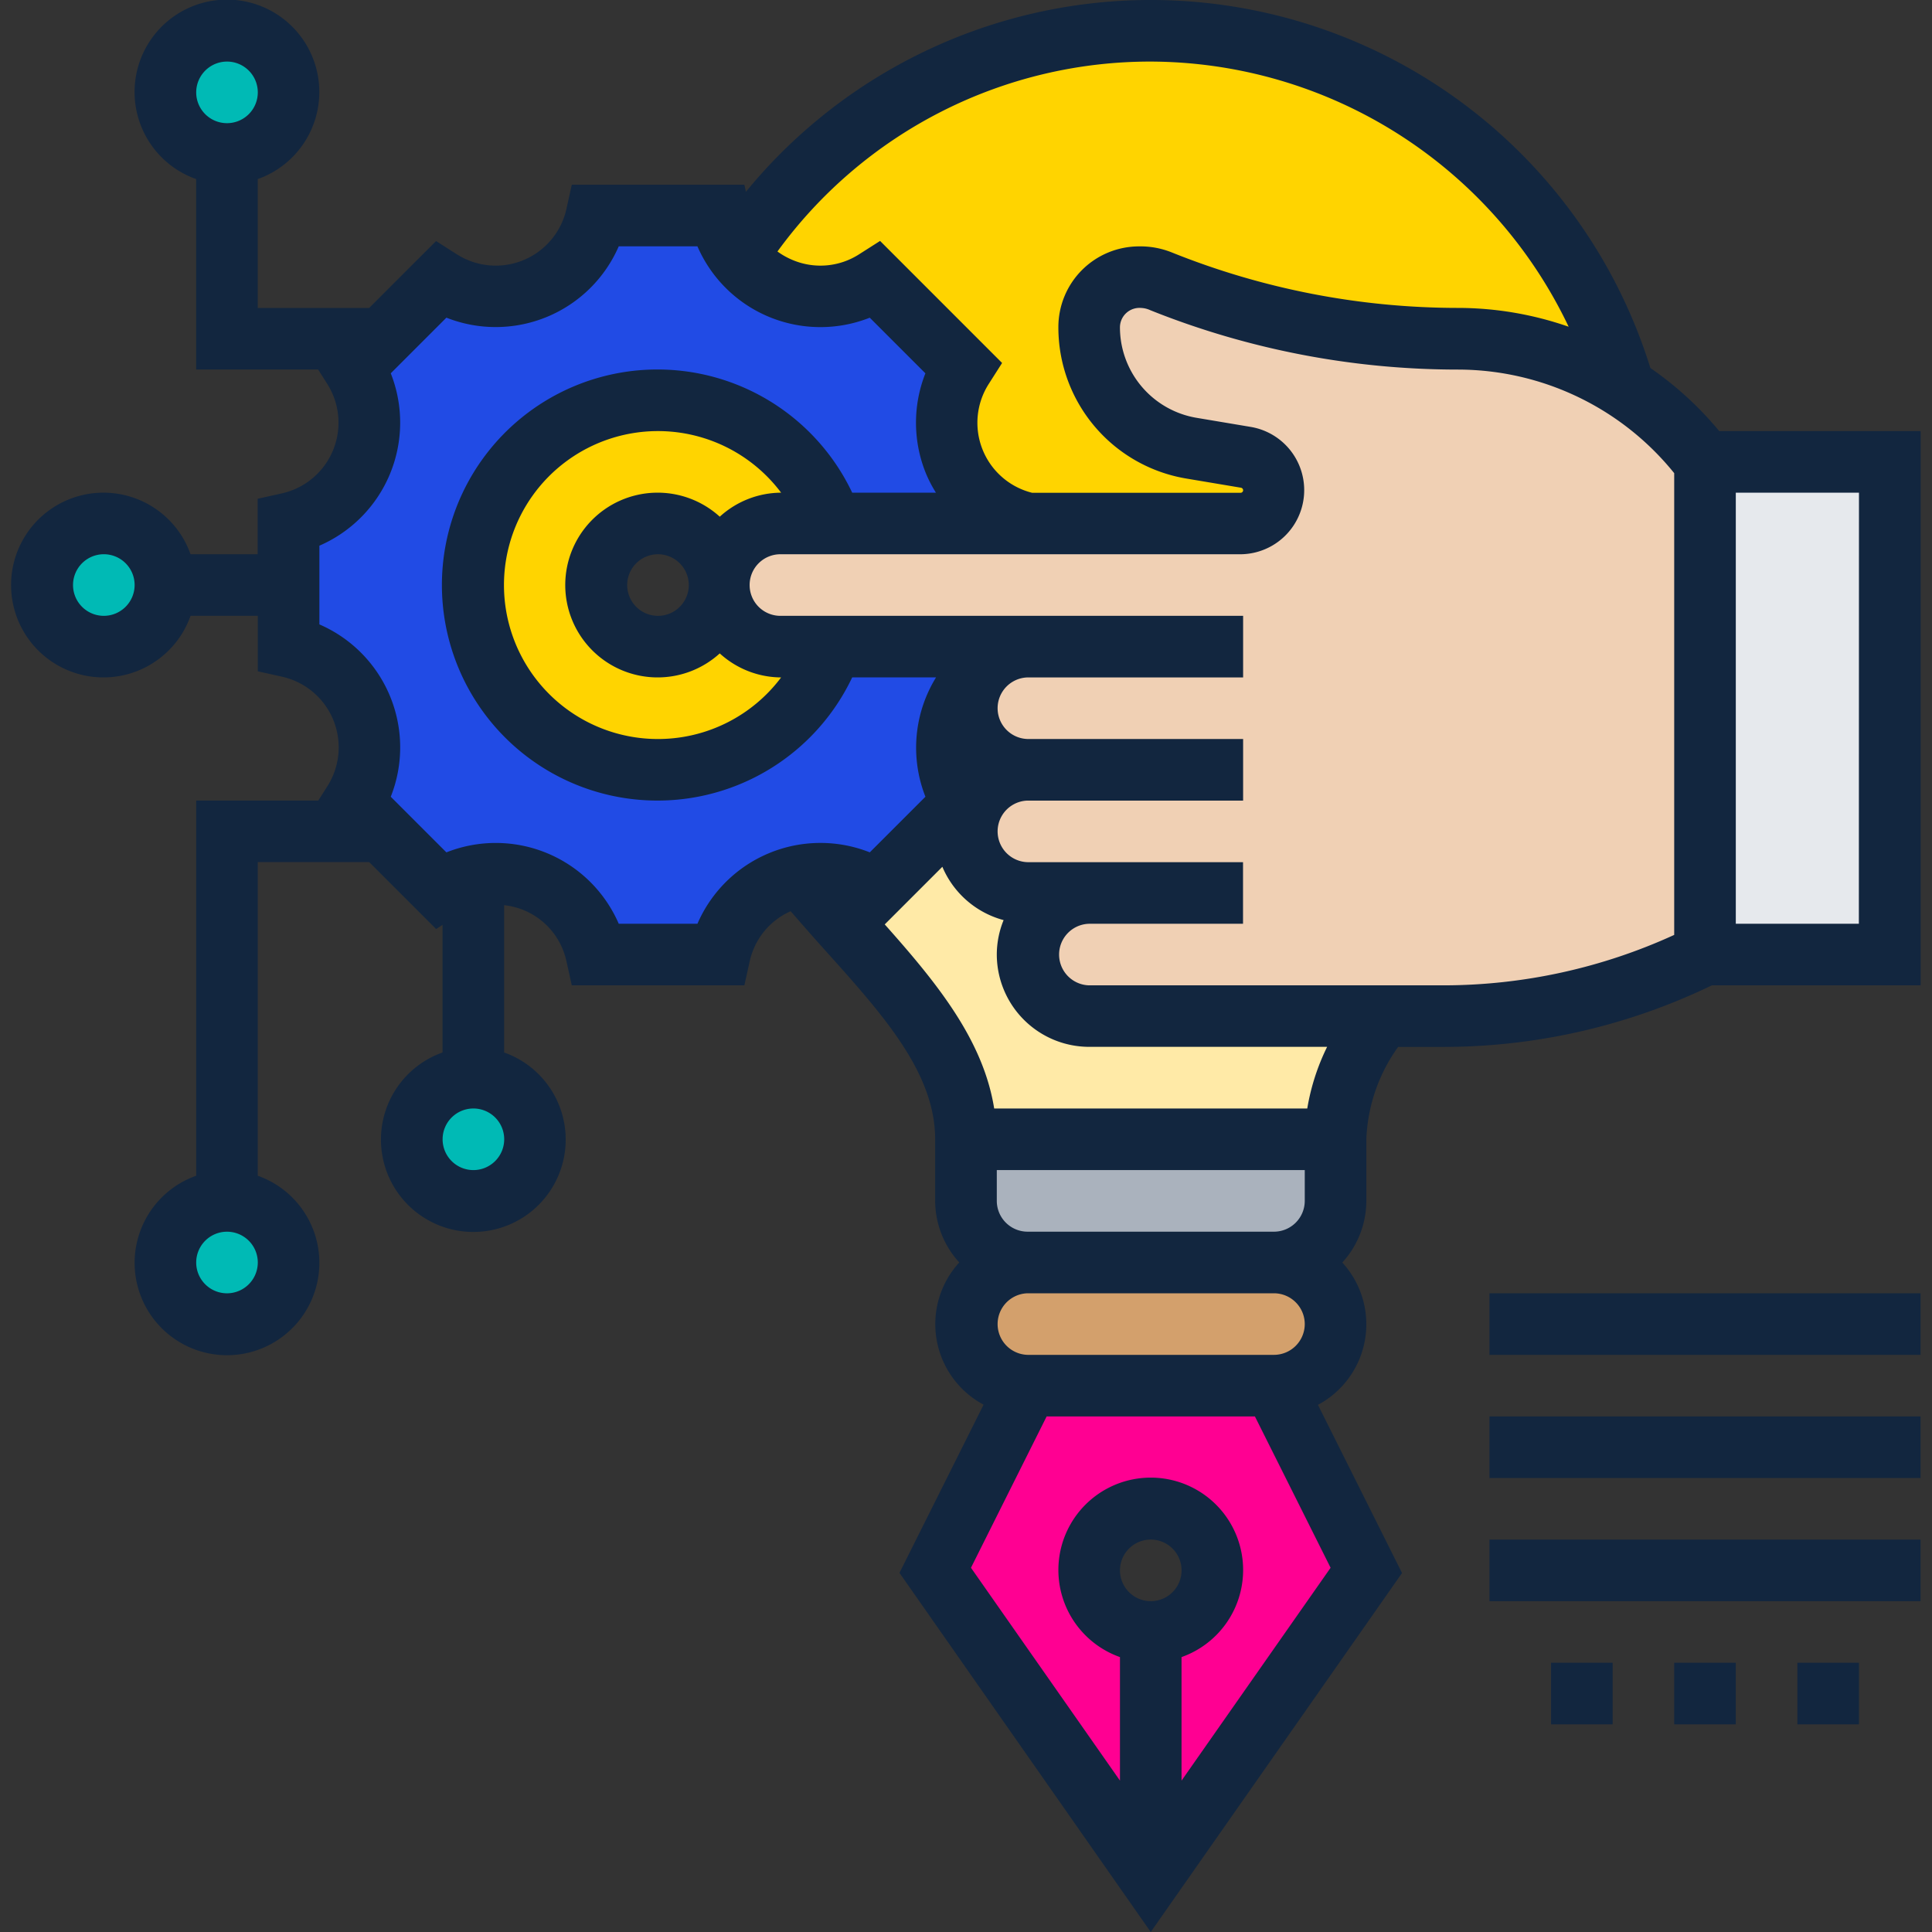<svg xmlns="http://www.w3.org/2000/svg" xmlns:xlink="http://www.w3.org/1999/xlink" width="85" height="85" viewBox="0 0 85 85">
  <rect x="0" y="0" width="85" height="85" fill="#333333" stroke="none"/>
  <defs>
    <clipPath id="clip-path">
      <rect id="Rectángulo_23153" data-name="Rectángulo 23153" width="85" height="85" transform="translate(600 2365)" fill="#fff" stroke="#707070" stroke-width="1"/>
    </clipPath>
  </defs>
  <g id="Enmascarar_grupo_96" data-name="Enmascarar grupo 96" transform="translate(-600 -2365)" clip-path="url(#clip-path)">
    <g id="build" transform="translate(600.504 2365)">
      <g id="Grupo_80762" data-name="Grupo 80762">
        <g id="Grupo_80749" data-name="Grupo 80749">
          <path id="Trazado_181356" data-name="Trazado 181356" d="M50.124,71.8a2.709,2.709,0,1,0-2.709-2.709A2.717,2.717,0,0,0,50.124,71.8Zm0,10.838L40.641,69.09l4.064-8.128H55.543l4.064,8.128Z" fill="#ff0092"/>
        </g>
        <g id="Grupo_80750" data-name="Grupo 80750">
          <path id="Trazado_181357" data-name="Trazado 181357" d="M58.253,50.124v2.709a2.717,2.717,0,0,1-2.709,2.709H44.705A2.717,2.717,0,0,1,42,52.834V50.124Z" fill="#aab2bd"/>
        </g>
        <g id="Grupo_80751" data-name="Grupo 80751">
          <path id="Trazado_181358" data-name="Trazado 181358" d="M55.543,55.543a2.717,2.717,0,0,1,2.709,2.709,2.729,2.729,0,0,1-2.709,2.709H44.705A2.717,2.717,0,0,1,42,58.253a2.729,2.729,0,0,1,2.709-2.709Z" fill="#d3a06c"/>
        </g>
        <g id="Grupo_80752" data-name="Grupo 80752">
          <path id="Trazado_181359" data-name="Trazado 181359" d="M44.705,39.287h2.709A2.717,2.717,0,0,0,44.705,42a2.729,2.729,0,0,0,2.709,2.709H60.258a9.311,9.311,0,0,0-2,5.419H42c0-4.267-3.739-7.41-7.288-11.6a4.013,4.013,0,0,1,.894-.095,4.535,4.535,0,0,1,2.425.718l3.834-3.834a4.5,4.5,0,0,1-.718-2.425,4.586,4.586,0,0,1,1.233-3.116A2.678,2.678,0,0,0,42,31.158a2.729,2.729,0,0,0,2.709,2.709A2.717,2.717,0,0,0,42,36.577a2.729,2.729,0,0,0,2.709,2.709Z" fill="#ffeaa7"/>
        </g>
        <g id="Grupo_80753" data-name="Grupo 80753">
          <path id="Trazado_181360" data-name="Trazado 181360" d="M54.08,23.03H44.705a4.537,4.537,0,0,1-2.845-6.868l-3.834-3.834A4.527,4.527,0,0,1,31.958,11.2a21.683,21.683,0,0,1,39,5.825A13.59,13.59,0,0,0,63.671,14.9a35.051,35.051,0,0,1-13.059-2.52l-.081-.027a2.259,2.259,0,0,0-.84-.163H49.61a2.186,2.186,0,0,0-2.195,2.195,5.34,5.34,0,0,0,1.287,3.5,5.4,5.4,0,0,0,3.238,1.842l2.384.393a1.467,1.467,0,0,1-.244,2.913Z" fill="#ffd400"/>
        </g>
        <g id="Grupo_80754" data-name="Grupo 80754">
          <circle id="Elipse_4692" data-name="Elipse 4692" cx="2.709" cy="2.709" r="2.709" transform="translate(17.611 47.415)" fill="#00bab5"/>
        </g>
        <g id="Grupo_80755" data-name="Grupo 80755">
          <circle id="Elipse_4693" data-name="Elipse 4693" cx="2.709" cy="2.709" r="2.709" transform="translate(6.774 52.834)" fill="#00bab5"/>
        </g>
        <g id="Grupo_80756" data-name="Grupo 80756">
          <circle id="Elipse_4694" data-name="Elipse 4694" cx="2.709" cy="2.709" r="2.709" transform="translate(1.355 23.03)" fill="#00bab5"/>
        </g>
        <g id="Grupo_80757" data-name="Grupo 80757">
          <circle id="Elipse_4695" data-name="Elipse 4695" cx="2.709" cy="2.709" r="2.709" transform="translate(6.774 1.355)" fill="#00bab5"/>
        </g>
        <g id="Grupo_80758" data-name="Grupo 80758">
          <path id="Trazado_181361" data-name="Trazado 181361" d="M18.871,12.328A4.526,4.526,0,0,0,25.74,9.483h5.419a4.376,4.376,0,0,0,.8,1.72,4.527,4.527,0,0,0,6.069,1.124l3.834,3.834a4.537,4.537,0,0,0,2.845,6.868H36.117a8.128,8.128,0,1,0,0,5.419h8.589a2.7,2.7,0,0,0-2.33,1.328,4.586,4.586,0,0,0-1.233,3.116,4.5,4.5,0,0,0,.718,2.425l-3.834,3.834a4.535,4.535,0,0,0-2.425-.718,4.013,4.013,0,0,0-.894.095A4.542,4.542,0,0,0,31.158,42H25.74A4.552,4.552,0,0,0,21.3,38.433a4.008,4.008,0,0,0-.975.122,4.165,4.165,0,0,0-1.45.6L16.3,36.577l-1.26-1.26a4.526,4.526,0,0,0-2.845-6.868V23.03a4.526,4.526,0,0,0,2.845-6.868Z" fill="#214be5"/>
        </g>
        <g id="Grupo_80759" data-name="Grupo 80759">
          <path id="Trazado_181362" data-name="Trazado 181362" d="M33.868,23.03a2.717,2.717,0,0,0-2.709,2.709,2.709,2.709,0,1,0-2.709,2.709,2.717,2.717,0,0,0,2.709-2.709,2.729,2.729,0,0,0,2.709,2.709h2.249a8.128,8.128,0,1,1,0-5.419Z" fill="#ffd400"/>
        </g>
        <g id="Grupo_80760" data-name="Grupo 80760">
          <path id="Trazado_181363" data-name="Trazado 181363" d="M74.509,20.321h8.128V42H74.509Z" fill="#e6e9ed"/>
        </g>
        <g id="Grupo_80761" data-name="Grupo 80761">
          <path id="Trazado_181364" data-name="Trazado 181364" d="M47.415,39.287H44.705A2.729,2.729,0,0,1,42,36.577a2.717,2.717,0,0,1,2.709-2.709A2.729,2.729,0,0,1,42,31.158a2.711,2.711,0,0,1,2.709-2.709H33.868a2.729,2.729,0,0,1-2.709-2.709,2.717,2.717,0,0,1,2.709-2.709H54.08a1.467,1.467,0,0,0,.244-2.913l-2.384-.393A5.4,5.4,0,0,1,48.7,17.882a5.34,5.34,0,0,1-1.287-3.5,2.186,2.186,0,0,1,2.195-2.195h.081a2.259,2.259,0,0,1,.84.163l.081.027A35.051,35.051,0,0,0,63.671,14.9a13.542,13.542,0,0,1,10.838,5.419V42a25.569,25.569,0,0,1-11.474,2.709H47.415A2.729,2.729,0,0,1,44.705,42,2.717,2.717,0,0,1,47.415,39.287Z" fill="#f0d0b4"/>
        </g>
      </g>
      <g id="Grupo_80763" data-name="Grupo 80763">
        <path id="Trazado_181365" data-name="Trazado 181365" d="M75.134,18.966a14.882,14.882,0,0,0-3.028-2.774A23.016,23.016,0,0,0,32.314,8.438l-.069-.31H24.653l-.236,1.061a3.185,3.185,0,0,1-4.82,2l-.916-.584-2.946,2.945h-4.9V7.879a4.064,4.064,0,1,0-2.709,0v8.378h5.366l.4.63a3.188,3.188,0,0,1-2,4.821l-1.061.236v2.441H7.879a4.064,4.064,0,1,0,0,2.709h2.959v2.441l1.061.236a3.185,3.185,0,0,1,2,4.82l-.4.631H8.128V51.728a4.064,4.064,0,1,0,2.709,0v-13.8h4.9l2.945,2.945.284-.182v5.614a4.064,4.064,0,1,0,2.709,0V39.824a3.225,3.225,0,0,1,.851.213,3.152,3.152,0,0,1,1.891,2.253l.236,1.061h7.592l.236-1.061a3.141,3.141,0,0,1,1.8-2.2c.485.555.973,1.115,1.447,1.642,2.635,2.93,4.911,5.461,4.911,8.4v2.709A4.038,4.038,0,0,0,41.7,55.543,4.017,4.017,0,0,0,42.77,61.8l-3.7,7.4L50.124,85,61.18,69.207l-3.7-7.4a4.018,4.018,0,0,0,1.072-6.261,4.031,4.031,0,0,0,1.057-2.709V50.124a7.422,7.422,0,0,1,1.4-4.064h2.027a27.148,27.148,0,0,0,11.775-2.709h9.185V18.966ZM9.483,2.709A1.355,1.355,0,1,1,8.128,4.064,1.357,1.357,0,0,1,9.483,2.709ZM4.064,27.094A1.355,1.355,0,1,1,5.419,25.74,1.357,1.357,0,0,1,4.064,27.094ZM9.483,56.9a1.355,1.355,0,1,1,1.355-1.355A1.357,1.357,0,0,1,9.483,56.9ZM50.124,2.709A20.431,20.431,0,0,1,68.51,14.375a14.852,14.852,0,0,0-4.839-.828A33.8,33.8,0,0,1,51.035,11.1a3.7,3.7,0,0,0-1.428-.26,3.55,3.55,0,0,0-3.547,3.547,6.741,6.741,0,0,0,5.652,6.671l2.383.4a.114.114,0,0,1,.093.111.112.112,0,0,1-.112.112h-9.17A3.175,3.175,0,0,1,43,16.886l.584-.917L38.216,10.6l-.917.584a3.149,3.149,0,0,1-2.929.256,3.258,3.258,0,0,1-.669-.375A20.266,20.266,0,0,1,50.124,2.709Zm-29.8,48.77a1.355,1.355,0,1,1,1.355-1.355A1.357,1.357,0,0,1,20.321,51.479Zm9.86-10.838H26.718a5.895,5.895,0,0,0-7.582-3.14l-2.448-2.448a5.895,5.895,0,0,0-3.14-7.582V24.008a5.9,5.9,0,0,0,3.14-7.584l2.448-2.448a5.9,5.9,0,0,0,7.582-3.139H30.18a5.895,5.895,0,0,0,7.582,3.14l2.448,2.448a5.907,5.907,0,0,0,.034,4.429,5.758,5.758,0,0,0,.429.821H36.989a9.483,9.483,0,1,0,0,8.128h3.689a5.892,5.892,0,0,0-.467,5.25L37.763,37.5a5.895,5.895,0,0,0-7.582,3.14Zm.978-17.909a4.064,4.064,0,1,0,0,6.015,4.033,4.033,0,0,0,2.7,1.057,6.774,6.774,0,1,1,0-8.128,4.033,4.033,0,0,0-2.7,1.057ZM29.8,25.74a1.355,1.355,0,1,1-1.355-1.355A1.357,1.357,0,0,1,29.8,25.74ZM43.351,52.834V51.479H56.9v1.355a1.357,1.357,0,0,1-1.355,1.355H44.705A1.357,1.357,0,0,1,43.351,52.834ZM56.9,58.253a1.357,1.357,0,0,1-1.355,1.355H44.705a1.355,1.355,0,0,1,0-2.709H55.543A1.357,1.357,0,0,1,56.9,58.253ZM48.77,69.09a1.355,1.355,0,1,1,1.355,1.355A1.357,1.357,0,0,1,48.77,69.09Zm2.709,9.25V72.905a4.064,4.064,0,1,0-2.709,0V78.34l-6.555-9.365,3.329-6.658h9.163l3.33,6.658ZM57.01,48.77H43.236c-.484-3.029-2.531-5.535-4.815-8.1l2.535-2.535a4.068,4.068,0,0,0,2.695,2.346,4.017,4.017,0,0,0-.3,1.512,4.069,4.069,0,0,0,4.064,4.064H57.884A9.753,9.753,0,0,0,57.01,48.77Zm-9.6-5.419a1.355,1.355,0,0,1,0-2.709h6.774V37.932H44.705a1.355,1.355,0,0,1,0-2.709h9.483V32.513H44.705a1.355,1.355,0,0,1,0-2.709h9.483V27.094H33.868a1.355,1.355,0,1,1,0-2.709H54.076a2.821,2.821,0,0,0,.463-5.6l-2.383-.4a4.041,4.041,0,0,1-3.387-4,.859.859,0,0,1,.917-.837,1.056,1.056,0,0,1,.419.1,36.393,36.393,0,0,0,13.566,2.612,12.242,12.242,0,0,1,9.483,4.557V41.132a24.424,24.424,0,0,1-10.122,2.219Zm33.868-2.709H75.864V21.675h5.419Z" fill="#12263f"/>
        <path id="Trazado_181366" data-name="Trazado 181366" d="M67.736,73.154h2.709v2.709H67.736Z" fill="#12263f"/>
        <path id="Trazado_181367" data-name="Trazado 181367" d="M73.154,73.154h2.709v2.709H73.154Z" fill="#12263f"/>
        <path id="Trazado_181368" data-name="Trazado 181368" d="M78.573,73.154h2.709v2.709H78.573Z" fill="#12263f"/>
        <path id="Trazado_181369" data-name="Trazado 181369" d="M65.026,67.736H83.992v2.709H65.026Z" fill="#12263f"/>
        <path id="Trazado_181370" data-name="Trazado 181370" d="M65.026,62.317H83.992v2.709H65.026Z" fill="#12263f"/>
        <path id="Trazado_181371" data-name="Trazado 181371" d="M65.026,56.9H83.992v2.709H65.026Z" fill="#12263f"/>
      </g>
    </g>
  </g>
</svg>
